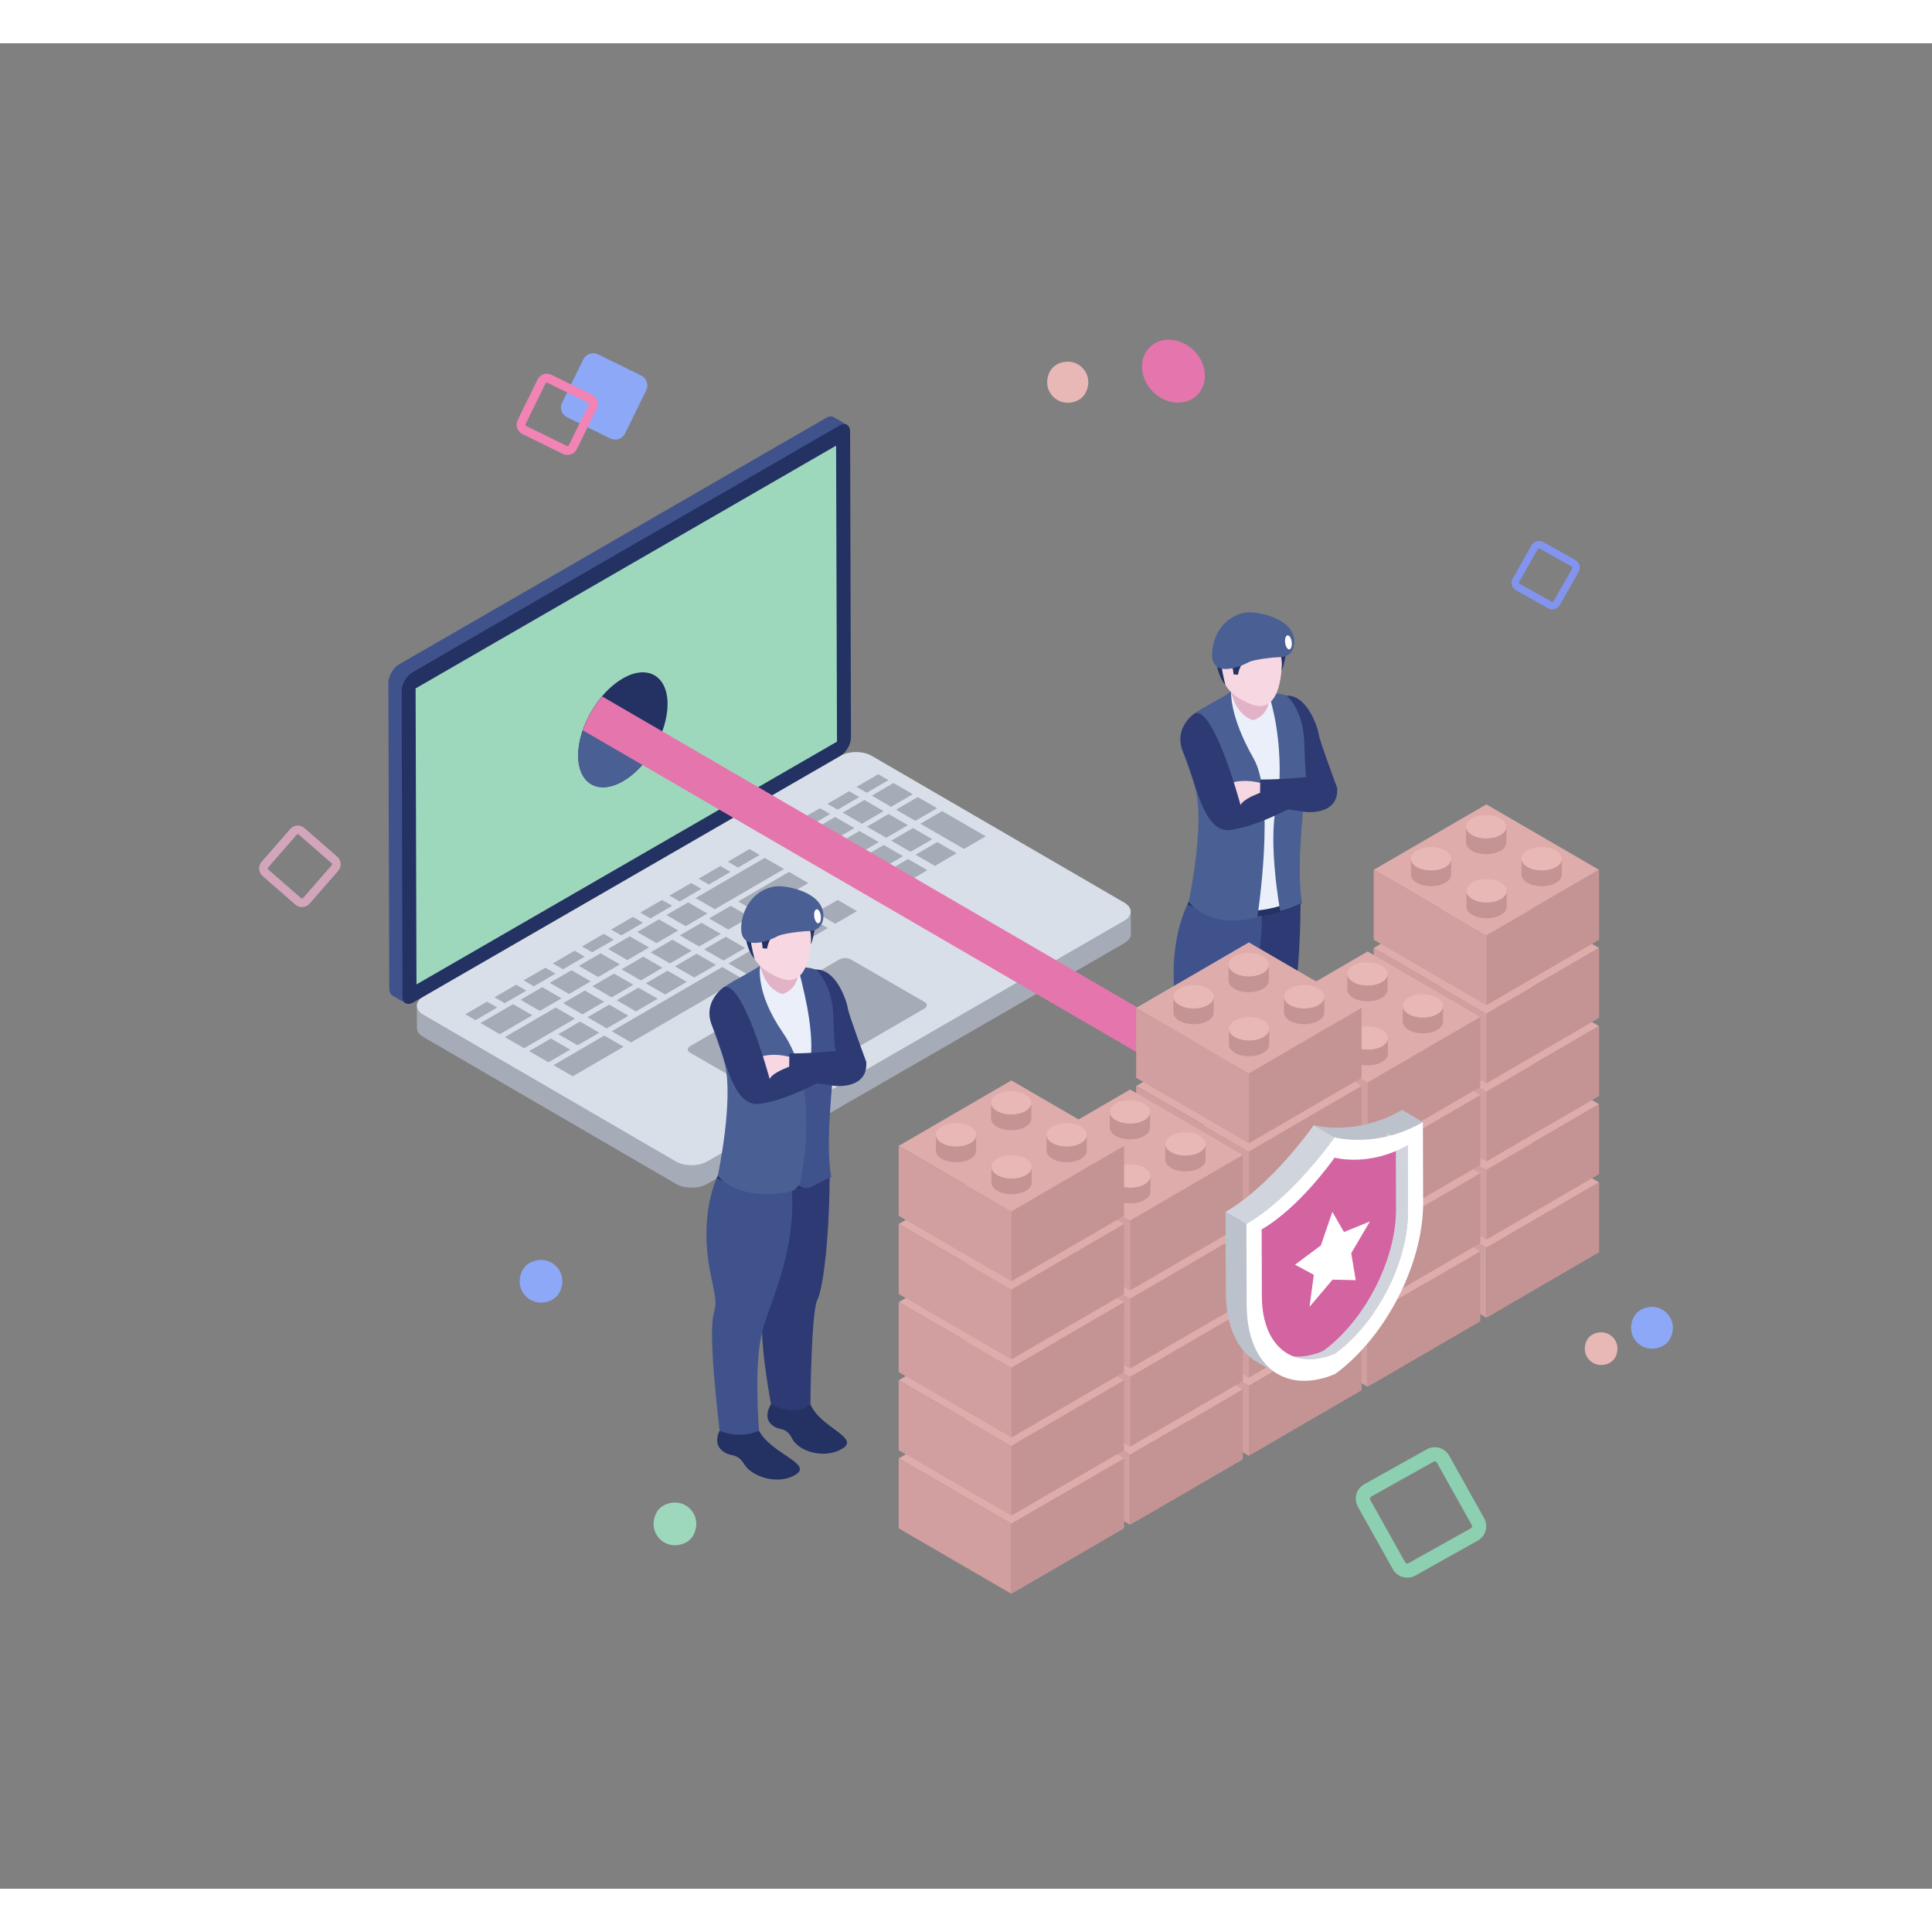 <svg xmlns="http://www.w3.org/2000/svg" enable-background="new 0 0 307.48 293.71" viewBox="0 0 307.48 293.71" width="550" height="550"><rect x="0" y="0" width="307.48" height="293.71" fill="#808080" stroke="none"/><path fill="#e2b3c7" d="M196.037,101.549l-0.104,1.643c0,0-0.742,6.071,4.187,6.071c0,0,2.527-2.763,2.208-5.97
									C202.01,100.086,196.037,101.549,196.037,101.549z" class="colore2b3c7 svgShape"></path><path fill="#233163" d="M203.922,173.003h-6.273c0,0-1.279,1.927,0,3.167c1.28,1.239,2.312,0.207,3.345,2.272
									c1.033,2.066,5.122,3.378,8.014,1.623C211.901,178.309,205.472,176.757,203.922,173.003z" class="color233163 svgShape"></path><path fill="#2d3a74" d="M196.363,152.817c-1.91-7.309,0.848-15.487,0.848-15.487l9.769-1.649
									c0.051,9.801-0.961,18.794-1.954,20.704c-0.993,1.91-1.103,16.618-1.103,16.618c-2.525,2.204-6.273,0-6.273,0
									c-1.706-9.506-1.624-13.912-1.227-15.948C196.698,155.647,196.726,154.207,196.363,152.817z" class="color2d3a74 svgShape"></path><path fill="#233163" d="M193.371,178.481h-6.273c0,0-1.178,1.96,0.167,3.221c1.345,1.261,2.323,0.21,3.465,2.311
									c1.142,2.101,5.3,3.437,8.099,1.65C201.628,183.878,195.118,182.299,193.371,178.481z" class="color233163 svgShape"></path><path fill="#3f528c" d="M200.726,136.662h-11.549c0,0-3.612,6.292-1.963,16.741
									c1.512,9.583-1.583-1.532-0.116,25.078c0,0,2.88,1.493,6.273,0c0,0-0.253-10.65,1.386-16.103
									C196.396,156.925,201.627,148.186,200.726,136.662z" class="color3f528c svgShape"></path><path fill="#eaeffa" d="M202.076,103.494c0,0,0.27,3.325-2.595,4.232c0,0-2.637-0.457-3.548-4.534
									c0,0-1.913,4.353-1.344,6.656c0.569,2.303,2.016,28.127,2.016,28.127s3.393,1.465,8.403-1.102
									c0,0,0.811-19.918,0.745-20.247C205.688,116.297,204.491,105.752,202.076,103.494z" class="coloreaeffa svgShape"></path><path fill="#233163" d="M198.176,139.036c5.419,0,8.835-2.117,9.042-2.249l-0.477-0.751
										c-0.073,0.045-7.322,4.512-17.391,0.216l-0.348,0.819C192.44,138.537,195.545,139.036,198.176,139.036z" class="color233163 svgShape"></path><path fill="#4a5f93" d="M195.933 103.192c0 0-.311 3.847 3.583 10.646 3.556 6.21.594 25.222.594 25.222s-6.756 2.326-10.932-2.399c0 0 2.58-12.096 1.106-17.869-1.269-4.971-4.004-8.28-.715-11.673C190.583 106.072 194.21 104.421 195.933 103.192zM201.808 103.533c0 0 6.77-1.156 6.461 6.975-.309 8.132-2.182 19.691-1.05 26.279 0 0-2.175 1.086-3.479 1.306 0 0-1.956-10.718-.618-16.681 1.015-4.523.458-11.273-.486-15.169C202.335 105.002 202.15 104.03 201.808 103.533z" class="color4a5f93 svgShape"></path><path fill="#f7d7e1" d="M203.998,96.99c0,0,0.684,10.495-5.002,8.155c-3.593-1.479-4.144-3.157-4.759-4.894
									c-0.205-0.579-0.272-0.813-0.393-1.894C193.844,98.357,201.064,89.852,203.998,96.99z" class="colorf7d7e1 svgShape"></path><path fill="#233163" d="M203.897,93.246c-1.539-0.639-2.851-1.573-6.581-1.266c-5.303,0.439-4.184,8.153-2.285,10.143
								c0,0-0.521-1.838-0.613-3.153c-0.031-0.461,0.429-0.765,0.858-0.614c0.521,0.215,0.98,0.795,1.041,2.083l0.705,0.062
								c0,0,0.53-3.757,3.953-3.313c0.932,0.121,1.974-0.564,2.75-0.032c0.014,0.01,0.024,0.013,0.031,0.013
								c0.473,1.525,0.193,2.64,0.193,2.64c0.186-0.267,0.314-0.701,0.402-1.162c0.189-0.986,0.447-1.966,0.875-2.877
								c0.017-0.035,0.027-0.06,0.043-0.096C204.689,94.942,204.232,94.121,203.897,93.246z" class="color233163 svgShape"></path><g fill="#000000" class="color000 svgShape"><path fill="#f7d7e1" d="M195.198,117.988c0,0,2.149-1.179,5.675-0.199l0.102,2.355l-3.559,1.381l-3.839-0.445
						L195.198,117.988z" class="colorf7d7e1 svgShape"></path><path fill="#2d3a74" d="M190.15,106.638c0,0-3.658,2.374-1.741,6.457c1.917,4.083,2.973,12.716,7.439,12.105
						c4.466-0.611,10.245-3.867,10.245-3.867l-3.325-2.777c0,0-4.699,1.269-5.33,2.691
						C197.438,121.247,193.21,105.541,190.15,106.638z" class="color2d3a74 svgShape"></path><path fill="#2d3a74" d="M200.59,117.181c3.669,0,7.302-0.393,7.302-0.393s-0.142-0.318-0.32-5.59
						c-0.178-5.273-2.814-7.374-2.814-7.374c3.348-0.106,4.987,5.166,5.129,6.199c0.142,1.033,2.921,8.477,2.921,8.477
						c0.32,4.204-4.453,4.025-5.699,3.739c-1.282-0.285-5.735-0.569-6.233-1.033C200.376,120.743,200.59,117.181,200.59,117.181z" class="color2d3a74 svgShape"></path></g><g fill="#000000" class="color000 svgShape"><path fill="#4a5f93" d="M198.697,90.571c-2.42,0.115-4.936,2.003-5.616,5.182c-1.208,5.653,3.985,3.639,5.619,2.764
					c0.965-0.516,4.286-0.815,5.202-0.83c0.957-0.015,2.002-0.701,2.082-2.24C206.183,91.628,200.452,90.489,198.697,90.571z" class="color4a5f93 svgShape"></path><path fill="#ffffff" d="M205.378,94.6c-0.239-0.452-0.584-0.504-0.765-0.077c-0.175,0.412-0.113,1.128,0.127,1.58
					c0.239,0.452,0.574,0.487,0.749,0.076C205.67,95.752,205.617,95.052,205.378,94.6z" class="colorfff svgShape"></path></g><g fill="#000000" class="color000 svgShape"><path fill="#a5acb7" d="M66.333,153.187l0.024,3.537c0,0.525,0.335,1.052,1.028,1.433l40.201,23.377
														c1.362,0.789,3.609,0.789,4.972,0l66.375-38.314c0.693-0.407,1.052-0.932,1.052-1.459l-0.024-3.561
														c0,0.525-0.335,1.052-1.052,1.458l-66.351,38.314c-1.386,0.789-3.633,0.789-4.996,0l-40.201-23.351
														C66.667,154.214,66.333,153.689,66.333,153.187z" class="colora5acb7 svgShape"></path><path fill="#d9dfe8" d="M67.375,151.725c-1.374,0.793-1.396,2.088-0.017,2.889l40.203,23.364
														c1.365,0.793,3.616,0.793,4.989,0l66.368-38.318c1.389-0.802,1.381-2.097,0.016-2.89l-40.203-23.364
														c-1.38-0.802-3.6-0.801-4.988,0L67.375,151.725z" class="colord9dfe8 svgShape"></path><g fill="#000000" class="color000 svgShape"><path fill="#3f528c" d="M61.81,101.808l0.144,48.665c0,0.525,0.191,0.885,0.478,1.076l2.187,1.258
													c-0.311-0.191-0.69-49.788-0.69-49.788c0-1.053,0.741-2.367,1.673-2.917c0,0,68.885-39.557,69.196-39.367l-2.119-1.234
													c-0.311-0.167-0.717-0.144-1.195,0.119L63.483,98.869C62.551,99.418,61.81,100.733,61.81,101.808z" class="color3f528c svgShape"></path><path fill="#233163" d="M65.608,100.105c-0.931,0.537-1.691,1.855-1.688,2.924l0.138,48.661
													c0.003,1.069,0.769,1.506,1.7,0.969l67.986-39.252c0.946-0.546,1.691-1.855,1.688-2.924l-0.138-48.661
													c-0.003-1.069-0.753-1.515-1.699-0.969L65.608,100.105z" class="color233163 svgShape"></path><polygon fill="#9ed8bc" points="66.142 102.679 66.283 149.787 133.21 111.148 133.066 64.04" class="color9ed8bc svgShape"></polygon></g><g fill="#000000" class="color000 svgShape"><polygon fill="#a5acb7" points="118.589 143.982 115.139 145.987 112.063 144.211 115.513 142.206" class="colora5acb7 svgShape"></polygon><polygon fill="#a5acb7" points="105.438 147.141 101.981 149.15 98.912 147.378 102.369 145.369" class="colora5acb7 svgShape"></polygon><polygon fill="#a5acb7" points="122.459 146.216 119.009 148.221 115.933 146.445 119.383 144.44" class="colora5acb7 svgShape"></polygon><polygon fill="#a5acb7" points="118.019 148.796 100.434 159.016 97.358 157.24 114.943 147.02" class="colora5acb7 svgShape"></polygon><polygon fill="#a5acb7" points="113.949 146.678 110.492 148.687 107.416 146.911 110.873 144.903" class="colora5acb7 svgShape"></polygon><polygon fill="#a5acb7" points="100.02 154.773 96.564 156.781 93.495 155.01 96.951 153.001" class="colora5acb7 svgShape"></polygon><polygon fill="#a5acb7" points="95.38 157.469 91.923 159.478 88.854 157.706 92.311 155.697" class="colora5acb7 svgShape"></polygon><polygon fill="#a5acb7" points="104.668 152.072 101.211 154.081 98.142 152.309 101.599 150.3" class="colora5acb7 svgShape"></polygon><polygon fill="#a5acb7" points="109.308 149.375 105.851 151.384 102.782 149.612 106.232 147.599" class="colora5acb7 svgShape"></polygon><path fill="#a5acb7" d="M147.122,152.571c0.498,0.288,0.507,0.758,0.013,1.045l-23.764,13.81
						c-0.501,0.291-1.313,0.288-1.811,0l-11.724-6.769c-0.498-0.287-0.501-0.754,0.001-1.045l23.764-13.81
						c0.495-0.288,1.3-0.288,1.798,0L147.122,152.571z" class="colora5acb7 svgShape"></path><polygon fill="#a5acb7" points="84.725 154.695 79.543 157.706 76.474 155.934 81.656 152.923" class="colora5acb7 svgShape"></polygon><polygon fill="#a5acb7" points="79.137 153.467 75.68 155.476 74.051 154.536 77.508 152.527" class="colora5acb7 svgShape"></polygon><polygon fill="#a5acb7" points="93.058 145.369 89.601 147.378 87.979 146.441 91.436 144.432" class="colora5acb7 svgShape"></polygon><polygon fill="#a5acb7" points="98.653 146.601 95.196 148.61 92.127 146.838 95.584 144.829" class="colora5acb7 svgShape"></polygon><polygon fill="#a5acb7" points="88.411 148.07 84.954 150.079 83.332 149.142 86.789 147.133" class="colora5acb7 svgShape"></polygon><polygon fill="#a5acb7" points="94.013 149.298 90.556 151.306 87.487 149.534 90.944 147.526" class="colora5acb7 svgShape"></polygon><polygon fill="#a5acb7" points="91.51 155.235 83.413 159.941 80.344 158.169 88.441 153.463" class="colora5acb7 svgShape"></polygon><polygon fill="#a5acb7" points="89.365 151.998 85.915 154.003 82.846 152.231 86.296 150.226" class="colora5acb7 svgShape"></polygon><polygon fill="#a5acb7" points="83.771 150.766 80.32 152.779 78.691 151.839 82.149 149.83" class="colora5acb7 svgShape"></polygon><polygon fill="#a5acb7" points="112.581 138.507 109.124 140.515 106.055 138.744 109.512 136.735" class="colora5acb7 svgShape"></polygon><polygon fill="#a5acb7" points="106.979 137.279 103.529 139.284 101.907 138.347 105.357 136.342" class="colora5acb7 svgShape"></polygon><polygon fill="#a5acb7" points="110.079 144.444 106.622 146.453 103.553 144.681 107.01 142.672" class="colora5acb7 svgShape"></polygon><polygon fill="#a5acb7" points="107.941 141.203 104.484 143.212 101.415 141.44 104.872 139.431" class="colora5acb7 svgShape"></polygon><polygon fill="#a5acb7" points="102.339 139.975 98.882 141.984 97.26 141.048 100.717 139.039" class="colora5acb7 svgShape"></polygon><polygon fill="#a5acb7" points="103.294 143.904 99.837 145.913 96.768 144.141 100.225 142.132" class="colora5acb7 svgShape"></polygon><polygon fill="#a5acb7" points="97.698 142.672 94.242 144.681 92.62 143.745 96.076 141.736" class="colora5acb7 svgShape"></polygon><polygon fill="#a5acb7" points="111.626 134.578 108.17 136.587 106.548 135.651 110.004 133.642" class="colora5acb7 svgShape"></polygon><polygon fill="#a5acb7" points="119.366 139.047 115.909 141.056 112.84 139.284 116.297 137.275" class="colora5acb7 svgShape"></polygon><polygon fill="#a5acb7" points="131.747 140.818 128.29 142.827 125.214 141.052 128.671 139.043" class="colora5acb7 svgShape"></polygon><polygon fill="#a5acb7" points="127.877 138.584 124.42 140.593 121.344 138.817 124.801 136.809" class="colora5acb7 svgShape"></polygon><polygon fill="#a5acb7" points="128.647 133.653 120.55 138.359 117.481 136.587 125.572 131.877" class="colora5acb7 svgShape"></polygon><polygon fill="#a5acb7" points="124.777 131.419 113.764 137.819 110.695 136.047 121.708 129.647" class="colora5acb7 svgShape"></polygon><polygon fill="#a5acb7" points="120.907 129.185 117.457 131.19 115.835 130.253 119.285 128.248" class="colora5acb7 svgShape"></polygon><polygon fill="#a5acb7" points="116.267 131.881 112.81 133.89 111.188 132.954 114.645 130.945" class="colora5acb7 svgShape"></polygon><polygon fill="#a5acb7" points="141.402 117.275 137.945 119.284 136.323 118.347 139.78 116.338" class="colora5acb7 svgShape"></polygon><polygon fill="#a5acb7" points="139.083 132.072 135.626 134.081 132.551 132.305 136.008 130.296" class="colora5acb7 svgShape"></polygon><polygon fill="#a5acb7" points="149.141 121.743 145.685 123.752 142.609 121.976 146.066 119.967" class="colora5acb7 svgShape"></polygon><polygon fill="#a5acb7" points="136.761 119.971 133.304 121.98 131.682 121.044 135.139 119.035" class="colora5acb7 svgShape"></polygon><polygon fill="#a5acb7" points="140.631 122.206 137.174 124.215 134.105 122.443 137.562 120.434" class="colora5acb7 svgShape"></polygon><polygon fill="#a5acb7" points="132.114 122.672 128.664 124.677 127.042 123.741 130.492 121.736" class="colora5acb7 svgShape"></polygon><polygon fill="#a5acb7" points="144.501 124.44 141.044 126.449 137.968 124.673 141.425 122.664" class="colora5acb7 svgShape"></polygon><polygon fill="#a5acb7" points="135.984 124.906 132.534 126.911 129.465 125.14 132.915 123.134" class="colora5acb7 svgShape"></polygon><polygon fill="#a5acb7" points="127.474 125.369 124.017 127.378 122.395 126.441 125.852 124.432" class="colora5acb7 svgShape"></polygon><polygon fill="#a5acb7" points="148.371 126.674 144.914 128.683 141.838 126.907 145.295 124.899" class="colora5acb7 svgShape"></polygon><polygon fill="#a5acb7" points="139.854 127.141 136.404 129.146 133.328 127.37 136.778 125.365" class="colora5acb7 svgShape"></polygon><polygon fill="#a5acb7" points="131.343 127.603 127.887 129.612 124.818 127.84 128.274 125.831" class="colora5acb7 svgShape"></polygon><polygon fill="#a5acb7" points="152.241 128.909 148.784 130.917 145.708 129.142 149.165 127.133" class="colora5acb7 svgShape"></polygon><polygon fill="#a5acb7" points="143.724 129.375 140.273 131.38 137.198 129.604 140.648 127.599" class="colora5acb7 svgShape"></polygon><polygon fill="#a5acb7" points="135.213 129.837 131.757 131.846 128.681 130.07 132.138 128.062" class="colora5acb7 svgShape"></polygon><polygon fill="#a5acb7" points="147.594 131.609 139.496 136.315 136.421 134.539 144.518 129.833" class="colora5acb7 svgShape"></polygon><g fill="#000000" class="color000 svgShape"><polygon fill="#a5acb7" points="145.272 119.509 141.815 121.518 138.746 119.746 142.196 117.733" class="colora5acb7 svgShape"></polygon></g><g fill="#000000" class="color000 svgShape"><polygon fill="#a5acb7" points="96.151 152.538 92.694 154.547 89.625 152.775 93.082 150.766" class="colora5acb7 svgShape"></polygon></g><g fill="#000000" class="color000 svgShape"><polygon fill="#a5acb7" points="100.798 149.837 97.341 151.846 94.272 150.075 97.729 148.066" class="colora5acb7 svgShape"></polygon></g><g fill="#000000" class="color000 svgShape"><polygon fill="#a5acb7" points="114.719 141.747 111.269 143.752 108.2 141.98 111.65 139.975" class="colora5acb7 svgShape"></polygon></g><g fill="#000000" class="color000 svgShape"><polygon fill="#a5acb7" points="99.25 159.703 91.153 164.409 88.084 162.637 96.175 157.928" class="colora5acb7 svgShape"></polygon></g><g fill="#000000" class="color000 svgShape"><polygon fill="#a5acb7" points="90.74 160.166 87.283 162.175 84.214 160.403 87.671 158.394" class="colora5acb7 svgShape"></polygon></g><g fill="#000000" class="color000 svgShape"><polygon fill="#a5acb7" points="127.106 143.515 123.649 145.524 120.573 143.748 124.03 141.74" class="colora5acb7 svgShape"></polygon></g><g fill="#000000" class="color000 svgShape"><polygon fill="#a5acb7" points="136.387 138.122 132.937 140.127 129.861 138.351 133.311 136.346" class="colora5acb7 svgShape"></polygon></g><g fill="#000000" class="color000 svgShape"><polygon fill="#a5acb7" points="156.881 126.212 153.424 128.221 146.479 124.211 149.936 122.202" class="colora5acb7 svgShape"></polygon></g></g></g><path fill="#233163" d="M99.12,101.089c3.919-2.263,7.109-0.445,7.122,4.059c0.013,4.502-3.156,10.023-7.075,12.286
			c-3.947,2.279-7.136,0.429-7.149-4.073C92.005,108.856,95.174,103.367,99.12,101.089z" class="color233163 svgShape"></path><path fill="#4a5f93" d="M100.808,111.001c-2.476-1.377-4.548-3.127-6.304-5.251c-1.517,2.374-2.493,5.133-2.486,7.609
			c0.013,4.502,3.202,6.352,7.149,4.073c1.849-1.068,3.516-2.87,4.775-4.941C102.881,112.031,101.82,111.565,100.808,111.001z" class="color4a5f93 svgShape"></path><g fill="#000000" class="color000 svgShape"><path fill="#e576ad" d="M95.831,103.95c-1.335,1.575-2.411,3.457-3.073,5.396l99.094,57.587
				c-0.395-0.229-0.64-0.718-0.642-1.413c-0.004-1.398,0.979-3.1,2.195-3.801c0.612-0.354,1.167-0.387,1.567-0.154L95.831,103.95z" class="colore576ad svgShape"></path></g><g fill="#000000" class="color000 svgShape"><polygon fill="#ddacab" points="236.556 191.714 218.62 181.29 236.556 170.867 254.492 181.29" class="colorddacab svgShape"></polygon><polygon fill="#d19f9f" points="218.62 181.29 218.62 192.417 236.556 202.84 236.556 191.714" class="colord19f9f svgShape"></polygon><polygon fill="#c49494" points="254.492 181.29 254.492 192.417 236.556 202.84 236.556 191.714" class="colorc49494 svgShape"></polygon><polygon fill="#ddacab" points="217.657 202.697 199.721 192.274 217.657 181.85 235.594 192.274" class="colorddacab svgShape"></polygon><polygon fill="#d19f9f" points="199.721 192.274 199.721 203.4 217.657 213.824 217.657 202.697" class="colord19f9f svgShape"></polygon><polygon fill="#c49494" points="235.594 192.274 235.594 203.4 217.657 213.824 217.657 202.697" class="colorc49494 svgShape"></polygon><polygon fill="#ddacab" points="198.759 213.68 180.823 203.257 198.759 192.833 216.695 203.257" class="colorddacab svgShape"></polygon><polygon fill="#d19f9f" points="180.823 203.257 180.823 214.383 198.759 224.807 198.759 213.68" class="colord19f9f svgShape"></polygon><polygon fill="#c49494" points="216.695 203.257 216.695 214.383 198.759 224.807 198.759 213.68" class="colorc49494 svgShape"></polygon><polygon fill="#ddacab" points="179.86 224.663 161.924 214.24 179.86 203.817 197.797 214.24" class="colorddacab svgShape"></polygon><polygon fill="#d19f9f" points="161.924 214.24 161.924 225.366 179.86 235.79 179.86 224.663" class="colord19f9f svgShape"></polygon><polygon fill="#c49494" points="197.797 214.24 197.797 225.366 179.86 235.79 179.86 224.663" class="colorc49494 svgShape"></polygon><polygon fill="#ddacab" points="160.962 235.646 143.026 225.223 160.962 214.8 178.898 225.223" class="colorddacab svgShape"></polygon><polygon fill="#d19f9f" points="143.026 225.223 143.026 236.349 160.962 246.773 160.962 235.646" class="colord19f9f svgShape"></polygon><polygon fill="#c49494" points="178.898 225.223 178.898 236.349 160.962 246.773 160.962 235.646" class="colorc49494 svgShape"></polygon><polygon fill="#ddacab" points="236.556 179.279 218.62 168.856 236.556 158.433 254.492 168.856" class="colorddacab svgShape"></polygon><polygon fill="#d19f9f" points="218.62 168.856 218.62 179.982 236.556 190.406 236.556 179.279" class="colord19f9f svgShape"></polygon><polygon fill="#c49494" points="254.492 168.856 254.492 179.982 236.556 190.406 236.556 179.279" class="colorc49494 svgShape"></polygon><polygon fill="#ddacab" points="236.556 166.845 218.62 156.421 236.556 145.998 254.492 156.421" class="colorddacab svgShape"></polygon><polygon fill="#d19f9f" points="218.62 156.421 218.62 167.548 236.556 177.971 236.556 166.845" class="colord19f9f svgShape"></polygon><polygon fill="#c49494" points="254.492 156.421 254.492 167.548 236.556 177.971 236.556 166.845" class="colorc49494 svgShape"></polygon><polygon fill="#ddacab" points="236.556 154.41 218.62 143.987 236.556 133.564 254.492 143.987" class="colorddacab svgShape"></polygon><polygon fill="#d19f9f" points="218.62 143.987 218.62 155.113 236.556 165.537 236.556 154.41" class="colord19f9f svgShape"></polygon><polygon fill="#c49494" points="254.492 143.987 254.492 155.113 236.556 165.537 236.556 154.41" class="colorc49494 svgShape"></polygon><g fill="#000000" class="color000 svgShape"><polygon fill="#ddacab" points="217.657 190.262 199.721 179.839 217.657 169.416 235.594 179.839" class="colorddacab svgShape"></polygon><polygon fill="#d19f9f" points="199.721 179.839 199.721 190.965 217.657 201.389 217.657 190.262" class="colord19f9f svgShape"></polygon><polygon fill="#c49494" points="235.594 179.839 235.594 190.965 217.657 201.389 217.657 190.262" class="colorc49494 svgShape"></polygon></g><g fill="#000000" class="color000 svgShape"><polygon fill="#ddacab" points="217.657 177.828 199.721 167.405 217.657 156.981 235.594 167.405" class="colorddacab svgShape"></polygon><polygon fill="#d19f9f" points="199.721 167.405 199.721 178.531 217.657 188.955 217.657 177.828" class="colord19f9f svgShape"></polygon><polygon fill="#c49494" points="235.594 167.405 235.594 178.531 217.657 188.955 217.657 177.828" class="colorc49494 svgShape"></polygon></g><g fill="#000000" class="color000 svgShape"><polygon fill="#ddacab" points="217.657 165.393 199.721 154.97 217.657 144.547 235.594 154.97" class="colorddacab svgShape"></polygon><polygon fill="#d19f9f" points="199.721 154.97 199.721 166.096 217.657 176.52 217.657 165.393" class="colord19f9f svgShape"></polygon><polygon fill="#c49494" points="235.594 154.97 235.594 166.096 217.657 176.52 217.657 165.393" class="colorc49494 svgShape"></polygon><g fill="#000000" class="color000 svgShape"><path fill="#c49494" d="M220.838,148.108l-0.007,2.522c-0.001,0.473-0.312,0.944-0.932,1.305
								c-1.248,0.725-3.276,0.723-4.532-0.002c-0.632-0.365-0.948-0.843-0.947-1.32l0.007-2.522
								c-0.001,0.477,0.314,0.956,0.947,1.321c1.256,0.725,3.284,0.727,4.532,0.002
								C220.526,149.052,220.836,148.581,220.838,148.108z" class="colorc49494 svgShape"></path><path fill="#e7b8b5" d="M219.891,146.785c1.256,0.725,1.263,1.902,0.015,2.628c-1.248,0.725-3.276,0.723-4.532-0.002
								c-1.256-0.725-1.263-1.898-0.015-2.623C216.607,146.062,218.635,146.06,219.891,146.785z" class="colore7b8b5 svgShape"></path><path fill="#c49494" d="M212.062,153.209l-0.007,2.522c-0.001,0.472-0.311,0.943-0.928,1.302
								c-1.248,0.725-3.28,0.725-4.536,0c-0.631-0.364-0.946-0.842-0.945-1.32l0.007-2.522c-0.001,0.477,0.313,0.955,0.945,1.32
								c1.256,0.725,3.288,0.725,4.536,0C211.752,154.151,212.061,153.681,212.062,153.209z" class="colorc49494 svgShape"></path><path fill="#e7b8b5" d="M211.115,151.885c1.256,0.725,1.263,1.902,0.019,2.625c-1.248,0.725-3.28,0.725-4.536,0
								c-1.256-0.725-1.259-1.9-0.011-2.625C207.831,151.162,209.859,151.16,211.115,151.885z" class="colore7b8b5 svgShape"></path><g fill="#000000" class="color000 svgShape"><path fill="#c49494" d="M229.669,153.204l-0.007,2.522c-0.001,0.473-0.313,0.945-0.934,1.306
								c-1.248,0.725-3.272,0.725-4.528,0c-0.633-0.366-0.95-0.845-0.949-1.324l0.007-2.522c-0.001,0.479,0.315,0.959,0.949,1.324
								c1.256,0.725,3.28,0.725,4.528,0C229.356,154.149,229.667,153.677,229.669,153.204z" class="colorc49494 svgShape"></path><path fill="#e7b8b5" d="M228.724,151.885c1.256,0.725,1.259,1.9,0.011,2.625c-1.248,0.725-3.272,0.725-4.528,0
								c-1.256-0.725-1.267-1.9-0.019-2.625C225.436,151.16,227.468,151.16,228.724,151.885z" class="colore7b8b5 svgShape"></path></g><g fill="#000000" class="color000 svgShape"><path fill="#c49494" d="M220.893,158.305l-0.007,2.522c-0.001,0.472-0.312,0.943-0.93,1.303
								c-1.248,0.725-3.276,0.727-4.532,0.002c-0.632-0.365-0.948-0.844-0.947-1.323l0.007-2.522
								c-0.001,0.479,0.314,0.958,0.947,1.323c1.256,0.725,3.284,0.723,4.532-0.002
								C220.582,159.248,220.892,158.777,220.893,158.305z" class="colorc49494 svgShape"></path><path fill="#e7b8b5" d="M219.949,156.985c1.256,0.725,1.259,1.9,0.015,2.623c-1.248,0.725-3.276,0.728-4.532,0.002
								c-1.256-0.725-1.263-1.902-0.015-2.627C216.66,156.26,218.692,156.26,219.949,156.985z" class="colore7b8b5 svgShape"></path></g></g></g><g fill="#000000" class="color000 svgShape"><polygon fill="#ddacab" points="198.759 201.246 180.823 190.822 198.759 180.399 216.695 190.822" class="colorddacab svgShape"></polygon><polygon fill="#d19f9f" points="180.823 190.822 180.823 201.948 198.759 212.372 198.759 201.246" class="colord19f9f svgShape"></polygon><polygon fill="#c49494" points="216.695 190.822 216.695 201.948 198.759 212.372 198.759 201.246" class="colorc49494 svgShape"></polygon></g><g fill="#000000" class="color000 svgShape"><polygon fill="#ddacab" points="198.759 188.811 180.823 178.388 198.759 167.964 216.695 178.388" class="colorddacab svgShape"></polygon><polygon fill="#d19f9f" points="180.823 178.388 180.823 189.514 198.759 199.938 198.759 188.811" class="colord19f9f svgShape"></polygon><polygon fill="#c49494" points="216.695 178.388 216.695 189.514 198.759 199.938 198.759 188.811" class="colorc49494 svgShape"></polygon></g><g fill="#000000" class="color000 svgShape"><polygon fill="#ddacab" points="198.759 176.377 180.823 165.953 198.759 155.53 216.695 165.953" class="colorddacab svgShape"></polygon><polygon fill="#d19f9f" points="180.823 165.953 180.823 177.079 198.759 187.503 198.759 176.377" class="colord19f9f svgShape"></polygon><polygon fill="#c49494" points="216.695 165.953 216.695 177.079 198.759 187.503 198.759 176.377" class="colorc49494 svgShape"></polygon></g><g fill="#000000" class="color000 svgShape"><polygon fill="#ddacab" points="179.86 212.229 161.924 201.805 179.86 191.382 197.797 201.805" class="colorddacab svgShape"></polygon><polygon fill="#d19f9f" points="161.924 201.805 161.924 212.932 179.86 223.355 179.86 212.229" class="colord19f9f svgShape"></polygon><polygon fill="#c49494" points="197.797 201.805 197.797 212.932 179.86 223.355 179.86 212.229" class="colorc49494 svgShape"></polygon></g><g fill="#000000" class="color000 svgShape"><polygon fill="#ddacab" points="179.86 199.794 161.924 189.371 179.86 178.948 197.797 189.371" class="colorddacab svgShape"></polygon><polygon fill="#d19f9f" points="161.924 189.371 161.924 200.497 179.86 210.921 179.86 199.794" class="colord19f9f svgShape"></polygon><polygon fill="#c49494" points="197.797 189.371 197.797 200.497 179.86 210.921 179.86 199.794" class="colorc49494 svgShape"></polygon></g><g fill="#000000" class="color000 svgShape"><polygon fill="#ddacab" points="179.86 187.36 161.924 176.936 179.86 166.513 197.797 176.936" class="colorddacab svgShape"></polygon><polygon fill="#d19f9f" points="161.924 176.936 161.924 188.063 179.86 198.486 179.86 187.36" class="colord19f9f svgShape"></polygon><polygon fill="#c49494" points="197.797 176.936 197.797 188.063 179.86 198.486 179.86 187.36" class="colorc49494 svgShape"></polygon><g fill="#000000" class="color000 svgShape"><path fill="#c49494" d="M183.04,170.074l-0.007,2.522c-0.001,0.472-0.312,0.944-0.932,1.305
								c-1.248,0.725-3.276,0.723-4.532-0.002c-0.632-0.365-0.948-0.843-0.947-1.321l0.007-2.522
								c-0.001,0.477,0.314,0.956,0.946,1.32c1.256,0.725,3.284,0.728,4.532,0.002C182.729,171.019,183.039,170.547,183.04,170.074z
								" class="colorc49494 svgShape"></path><path fill="#e7b8b5" d="M182.094,168.751c1.256,0.725,1.263,1.902,0.015,2.628c-1.248,0.725-3.276,0.723-4.532-0.002
								c-1.256-0.725-1.263-1.898-0.015-2.623C178.81,168.029,180.838,168.026,182.094,168.751z" class="colore7b8b5 svgShape"></path><path fill="#c49494" d="M174.265,175.175l-0.007,2.522c-0.001,0.472-0.311,0.943-0.928,1.302
								c-1.248,0.725-3.28,0.725-4.536,0c-0.631-0.364-0.946-0.842-0.945-1.32l0.007-2.522c-0.001,0.477,0.313,0.955,0.945,1.32
								c1.256,0.725,3.288,0.725,4.536,0C173.954,176.118,174.264,175.647,174.265,175.175z" class="colorc49494 svgShape"></path><path fill="#e7b8b5" d="M173.318,173.851c1.256,0.725,1.263,1.902,0.019,2.625c-1.248,0.725-3.28,0.725-4.536,0
								c-1.256-0.725-1.259-1.9-0.011-2.625C170.034,173.128,172.062,173.126,173.318,173.851z" class="colore7b8b5 svgShape"></path><g fill="#000000" class="color000 svgShape"><path fill="#c49494" d="M191.872,175.171l-0.007,2.522c-0.001,0.473-0.313,0.945-0.934,1.306
								c-1.248,0.725-3.272,0.725-4.528,0c-0.633-0.365-0.95-0.845-0.949-1.324l0.007-2.522c-0.001,0.479,0.315,0.958,0.948,1.324
								c1.256,0.725,3.28,0.725,4.528,0C191.559,176.116,191.87,175.643,191.872,175.171z" class="colorc49494 svgShape"></path><path fill="#e7b8b5" d="M190.927,173.851c1.256,0.725,1.259,1.9,0.011,2.625c-1.248,0.725-3.272,0.725-4.528,0
								c-1.256-0.725-1.267-1.9-0.019-2.625C187.639,173.126,189.671,173.126,190.927,173.851z" class="colore7b8b5 svgShape"></path></g><g fill="#000000" class="color000 svgShape"><path fill="#c49494" d="M183.096,180.271l-0.007,2.522c-0.001,0.472-0.312,0.943-0.93,1.303
								c-1.248,0.725-3.276,0.728-4.532,0.002c-0.632-0.365-0.948-0.844-0.947-1.323l0.007-2.522
								c-0.001,0.479,0.314,0.958,0.947,1.323c1.256,0.725,3.284,0.723,4.532-0.002
								C182.785,181.215,183.095,180.743,183.096,180.271z" class="colorc49494 svgShape"></path><path fill="#e7b8b5" d="M182.151,178.951c1.256,0.725,1.259,1.9,0.015,2.623c-1.248,0.725-3.276,0.728-4.532,0.002
								c-1.256-0.725-1.263-1.902-0.015-2.627C178.863,178.226,180.895,178.226,182.151,178.951z" class="colore7b8b5 svgShape"></path></g></g></g><g fill="#000000" class="color000 svgShape"><polygon fill="#ddacab" points="160.962 223.212 143.026 212.788 160.962 202.365 178.898 212.788" class="colorddacab svgShape"></polygon><polygon fill="#d19f9f" points="143.026 212.788 143.026 223.915 160.962 234.339 160.962 223.212" class="colord19f9f svgShape"></polygon><polygon fill="#c49494" points="178.898 212.788 178.898 223.915 160.962 234.339 160.962 223.212" class="colorc49494 svgShape"></polygon></g><g fill="#000000" class="color000 svgShape"><polygon fill="#ddacab" points="160.962 210.777 143.026 200.354 160.962 189.931 178.898 200.354" class="colorddacab svgShape"></polygon><polygon fill="#d19f9f" points="143.026 200.354 143.026 211.48 160.962 221.904 160.962 210.777" class="colord19f9f svgShape"></polygon><polygon fill="#c49494" points="178.898 200.354 178.898 211.48 160.962 221.904 160.962 210.777" class="colorc49494 svgShape"></polygon></g><g fill="#000000" class="color000 svgShape"><polygon fill="#ddacab" points="160.962 198.343 143.026 187.919 160.962 177.496 178.898 187.919" class="colorddacab svgShape"></polygon><polygon fill="#d19f9f" points="143.026 187.919 143.026 199.046 160.962 209.469 160.962 198.343" class="colord19f9f svgShape"></polygon><polygon fill="#c49494" points="178.898 187.919 178.898 199.046 160.962 209.469 160.962 198.343" class="colorc49494 svgShape"></polygon></g><g fill="#000000" class="color000 svgShape"><polygon fill="#ddacab" points="160.962 185.908 143.026 175.485 160.962 165.062 178.898 175.485" class="colorddacab svgShape"></polygon><polygon fill="#d19f9f" points="143.026 175.485 143.026 186.611 160.962 197.035 160.962 185.908" class="colord19f9f svgShape"></polygon><polygon fill="#c49494" points="178.898 175.485 178.898 186.611 160.962 197.035 160.962 185.908" class="colorc49494 svgShape"></polygon><g fill="#000000" class="color000 svgShape"><path fill="#c49494" d="M164.142,168.623l-0.007,2.522c-0.001,0.472-0.312,0.944-0.932,1.305
								c-1.248,0.725-3.276,0.723-4.532-0.002c-0.632-0.365-0.948-0.843-0.947-1.321l0.007-2.522
								c-0.001,0.478,0.314,0.956,0.947,1.321c1.256,0.725,3.284,0.727,4.532,0.002C163.83,169.567,164.141,169.096,164.142,168.623
								z" class="colorc49494 svgShape"></path><path fill="#e7b8b5" d="M163.195,167.3c1.256,0.725,1.263,1.902,0.015,2.628c-1.248,0.725-3.276,0.723-4.532-0.002
								c-1.256-0.725-1.263-1.898-0.015-2.623C159.911,166.577,161.939,166.575,163.195,167.3z" class="colore7b8b5 svgShape"></path><path fill="#c49494" d="M155.367,173.724l-0.007,2.522c-0.001,0.472-0.311,0.943-0.928,1.302
								c-1.248,0.725-3.28,0.725-4.536,0c-0.631-0.364-0.946-0.842-0.945-1.32l0.007-2.522c-0.001,0.477,0.313,0.955,0.945,1.32
								c1.256,0.725,3.288,0.725,4.536,0C155.056,174.666,155.365,174.195,155.367,173.724z" class="colorc49494 svgShape"></path><path fill="#e7b8b5" d="M154.42,172.4c1.256,0.725,1.263,1.902,0.019,2.625c-1.248,0.725-3.28,0.725-4.536,0
								c-1.256-0.725-1.259-1.9-0.011-2.625C151.136,171.677,153.163,171.675,154.42,172.4z" class="colore7b8b5 svgShape"></path><g fill="#000000" class="color000 svgShape"><path fill="#c49494" d="M172.973,173.719l-0.007,2.522c-0.001,0.473-0.313,0.945-0.934,1.306
								c-1.248,0.725-3.272,0.725-4.528,0c-0.633-0.366-0.95-0.845-0.949-1.324l0.007-2.522c-0.001,0.479,0.315,0.958,0.949,1.324
								c1.256,0.725,3.28,0.725,4.528,0C172.66,174.664,172.972,174.192,172.973,173.719z" class="colorc49494 svgShape"></path><path fill="#e7b8b5" d="M172.029,172.4c1.256,0.725,1.259,1.9,0.011,2.625c-1.248,0.725-3.272,0.725-4.528,0
								c-1.256-0.725-1.267-1.9-0.019-2.625C168.74,171.675,170.772,171.675,172.029,172.4z" class="colore7b8b5 svgShape"></path></g><g fill="#000000" class="color000 svgShape"><path fill="#c49494" d="M164.198,178.82l-0.007,2.522c-0.001,0.472-0.312,0.943-0.93,1.303
								c-1.248,0.725-3.276,0.727-4.532,0.002c-0.632-0.365-0.948-0.844-0.947-1.323l0.007-2.522
								c-0.001,0.479,0.314,0.958,0.947,1.323c1.256,0.725,3.284,0.723,4.532-0.002C163.886,179.763,164.197,179.292,164.198,178.82
								z" class="colorc49494 svgShape"></path><path fill="#e7b8b5" d="M163.253,177.5c1.256,0.725,1.259,1.9,0.015,2.623c-1.248,0.725-3.276,0.727-4.532,0.002
								c-1.256-0.725-1.263-1.902-0.015-2.627C159.965,176.775,161.997,176.775,163.253,177.5z" class="colore7b8b5 svgShape"></path></g></g></g><g fill="#000000" class="color000 svgShape"><polygon fill="#ddacab" points="198.759 163.942 180.823 153.519 198.759 143.096 216.695 153.519" class="colorddacab svgShape"></polygon><polygon fill="#d19f9f" points="180.823 153.519 180.823 164.645 198.759 175.069 198.759 163.942" class="colord19f9f svgShape"></polygon><polygon fill="#c49494" points="216.695 153.519 216.695 164.645 198.759 175.069 198.759 163.942" class="colorc49494 svgShape"></polygon><g fill="#000000" class="color000 svgShape"><path fill="#c49494" d="M201.939,146.657l-0.007,2.522c-0.001,0.473-0.312,0.944-0.932,1.305
								c-1.248,0.725-3.276,0.723-4.532-0.002c-0.632-0.365-0.948-0.843-0.947-1.321l0.007-2.522
								c-0.001,0.477,0.314,0.956,0.946,1.321c1.256,0.725,3.284,0.728,4.532,0.002
								C201.627,147.601,201.938,147.129,201.939,146.657z" class="colorc49494 svgShape"></path><path fill="#e7b8b5" d="M200.993,145.334c1.256,0.725,1.263,1.902,0.015,2.628c-1.248,0.725-3.276,0.723-4.532-0.002
								c-1.256-0.725-1.263-1.898-0.015-2.623C197.708,144.611,199.736,144.609,200.993,145.334z" class="colore7b8b5 svgShape"></path><path fill="#c49494" d="M193.164,151.757l-0.007,2.522c-0.001,0.472-0.311,0.943-0.928,1.301
								c-1.248,0.725-3.28,0.725-4.536,0c-0.631-0.365-0.946-0.842-0.945-1.32l0.007-2.522c-0.001,0.477,0.313,0.955,0.945,1.32
								c1.256,0.725,3.288,0.725,4.536,0C192.853,152.7,193.162,152.229,193.164,151.757z" class="colorc49494 svgShape"></path><path fill="#e7b8b5" d="M192.217,150.434c1.256,0.725,1.263,1.902,0.019,2.625c-1.248,0.725-3.28,0.725-4.536,0
								c-1.256-0.725-1.259-1.9-0.011-2.625C188.933,149.711,190.961,149.708,192.217,150.434z" class="colore7b8b5 svgShape"></path><g fill="#000000" class="color000 svgShape"><path fill="#c49494" d="M210.77,151.753l-0.007,2.522c-0.001,0.473-0.313,0.945-0.934,1.306
								c-1.248,0.725-3.272,0.725-4.528,0c-0.633-0.365-0.95-0.845-0.949-1.324l0.007-2.522c-0.001,0.479,0.315,0.958,0.949,1.324
								c1.256,0.725,3.28,0.725,4.528,0C210.458,152.698,210.769,152.226,210.77,151.753z" class="colorc49494 svgShape"></path><path fill="#e7b8b5" d="M209.826,150.434c1.256,0.725,1.259,1.9,0.011,2.625c-1.248,0.725-3.272,0.725-4.528,0
								s-1.267-1.9-0.019-2.625C206.538,149.708,208.569,149.708,209.826,150.434z" class="colore7b8b5 svgShape"></path></g><g fill="#000000" class="color000 svgShape"><path fill="#c49494" d="M201.995,156.854l-0.007,2.522c-0.001,0.472-0.312,0.943-0.93,1.303
								c-1.248,0.725-3.276,0.727-4.532,0.002c-0.632-0.365-0.948-0.844-0.947-1.323l0.007-2.522
								c-0.001,0.479,0.314,0.958,0.947,1.323c1.256,0.725,3.284,0.723,4.532-0.002
								C201.683,157.797,201.994,157.326,201.995,156.854z" class="colorc49494 svgShape"></path><path fill="#e7b8b5" d="M201.05,155.533c1.256,0.725,1.259,1.9,0.015,2.623c-1.248,0.725-3.276,0.728-4.532,0.002
								c-1.256-0.725-1.263-1.902-0.015-2.627C197.762,154.808,199.794,154.808,201.05,155.533z" class="colore7b8b5 svgShape"></path></g></g></g><g fill="#000000" class="color000 svgShape"><polygon fill="#ddacab" points="236.556 141.976 218.62 131.553 236.556 121.129 254.492 131.553" class="colorddacab svgShape"></polygon><polygon fill="#d19f9f" points="218.62 131.553 218.62 142.679 236.556 153.102 236.556 141.976" class="colord19f9f svgShape"></polygon><polygon fill="#c49494" points="254.492 131.553 254.492 142.679 236.556 153.102 236.556 141.976" class="colorc49494 svgShape"></polygon><g fill="#000000" class="color000 svgShape"><path fill="#c49494" d="M239.736,124.69l-0.007,2.522c-0.001,0.472-0.312,0.944-0.932,1.305
								c-1.248,0.725-3.276,0.723-4.532-0.002c-0.632-0.365-0.948-0.843-0.947-1.321l0.007-2.522
								c-0.001,0.477,0.314,0.956,0.947,1.32c1.256,0.725,3.284,0.728,4.532,0.002C239.424,125.635,239.735,125.163,239.736,124.69z
								" class="colorc49494 svgShape"></path><path fill="#e7b8b5" d="M238.79,123.368c1.256,0.725,1.263,1.902,0.015,2.628c-1.248,0.725-3.276,0.723-4.532-0.002
								c-1.256-0.725-1.263-1.898-0.015-2.623C235.505,122.645,237.533,122.642,238.79,123.368z" class="colore7b8b5 svgShape"></path><path fill="#c49494" d="M230.961,129.791l-0.007,2.522c-0.001,0.472-0.311,0.943-0.928,1.302
								c-1.248,0.725-3.28,0.725-4.536,0c-0.631-0.364-0.946-0.842-0.945-1.32l0.007-2.522c-0.001,0.477,0.313,0.955,0.945,1.32
								c1.256,0.725,3.288,0.725,4.536,0C230.65,130.734,230.96,130.263,230.961,129.791z" class="colorc49494 svgShape"></path><path fill="#e7b8b5" d="M230.014,128.467c1.256,0.725,1.263,1.902,0.019,2.625c-1.248,0.725-3.28,0.725-4.536,0
								c-1.256-0.725-1.259-1.9-0.011-2.625C226.73,127.744,228.758,127.742,230.014,128.467z" class="colore7b8b5 svgShape"></path><g fill="#000000" class="color000 svgShape"><path fill="#c49494" d="M248.567,129.787l-0.007,2.522c-0.001,0.473-0.313,0.945-0.934,1.306
								c-1.248,0.725-3.272,0.725-4.528,0c-0.633-0.366-0.95-0.845-0.948-1.324l0.007-2.522c-0.001,0.479,0.315,0.958,0.949,1.324
								c1.256,0.725,3.28,0.725,4.528,0C248.255,130.732,248.566,130.26,248.567,129.787z" class="colorc49494 svgShape"></path><path fill="#e7b8b5" d="M247.623,128.467c1.256,0.725,1.259,1.9,0.011,2.625c-1.248,0.725-3.272,0.725-4.528,0
								c-1.256-0.725-1.267-1.9-0.019-2.625C244.335,127.742,246.367,127.742,247.623,128.467z" class="colore7b8b5 svgShape"></path></g><g fill="#000000" class="color000 svgShape"><path fill="#c49494" d="M239.792,134.888l-0.007,2.522c-0.001,0.472-0.312,0.943-0.93,1.303
								c-1.248,0.725-3.276,0.728-4.532,0.002c-0.632-0.365-0.948-0.844-0.947-1.323l0.007-2.522
								c-0.001,0.479,0.314,0.958,0.947,1.323c1.256,0.725,3.284,0.723,4.532-0.002C239.48,135.831,239.791,135.36,239.792,134.888z
								" class="colorc49494 svgShape"></path><path fill="#e7b8b5" d="M238.847,133.567c1.256,0.725,1.259,1.9,0.015,2.623c-1.248,0.725-3.276,0.727-4.532,0.002
								c-1.256-0.725-1.263-1.902-0.015-2.627C235.559,132.842,237.591,132.842,238.847,133.567z" class="colore7b8b5 svgShape"></path></g></g></g></g><g fill="#000000" class="color000 svgShape"><path fill="#bcc2cc" d="M212.395,174.114l-3.312-1.925c0.341,0.088,6.82,1.761,14.059-2.419l3.313,1.925
					C219.215,175.875,212.736,174.202,212.395,174.114z" class="colorbcc2cc svgShape"></path><path fill="#d0d5dd" d="M224.071,186.021c0.012,3.478-0.928,7.344-2.608,11.021c-1.669,3.666-4.065,7.144-6.944,9.811
						c-0.658,0.622-1.339,1.175-2.021,1.668c-0.693,0.306-1.375,0.528-2.021,0.669c-1.457,0.329-2.773,0.329-3.948,0.012
						c-0.576-0.153-1.116-0.376-1.61-0.658c-0.869-0.505-1.997-1.163-2.926-1.704c0.388,0.177,0.799,0.329,1.222,0.435
						c1.175,0.317,2.503,0.317,3.948-0.011c0.646-0.141,1.328-0.364,2.021-0.67c0.681-0.482,1.363-1.045,2.021-1.668
						c2.879-2.667,5.276-6.133,6.944-9.811c1.68-3.677,2.62-7.543,2.609-11.021l-0.024-10.669l3.313,1.927L224.071,186.021z" class="colord0d5dd svgShape"></path><path fill="#d363a1" d="M210.503,176.94c0.282,0.073,5.647,1.454,11.641-2.007l0.03,10.672
						c0.02,6.948-3.788,15.493-9.559,20.836c-0.66,0.614-1.334,1.176-2.024,1.669c-0.69,0.304-1.366,0.521-2.019,0.665
						c-5.79,1.331-9.626-2.8-9.646-9.748l-0.03-10.672C204.89,184.895,210.222,177.338,210.503,176.94z" class="colord363a1 svgShape"></path><path fill="#bcc2cc" d="M203.345,211.788l-3.313-1.926c-3.09-1.798-4.923-5.722-4.935-10.986l-0.047-12.89l3.313,1.927
						l0.035,12.89C198.422,206.066,200.255,209.99,203.345,211.788z" class="colorbcc2cc svgShape"></path><path fill="#d0d5dd" d="M198.368,187.911l-3.313-1.925c7.247-4.184,13.688-13.316,14.027-13.797l3.312,1.925
						C212.056,174.595,205.614,183.727,198.368,187.911z" class="colord0d5dd svgShape"></path><path fill="#ffffff" d="M212.395,174.114c0.341,0.088,6.82,1.761,14.06-2.419l0.036,12.887
						c0.024,8.396-4.568,18.706-11.545,25.177c-0.794,0.735-1.611,1.414-2.444,2.015c-0.833,0.36-1.651,0.625-2.44,0.804
						c-6.991,1.593-11.634-3.385-11.658-11.781l-0.036-12.887C205.614,183.727,212.056,174.595,212.395,174.114z M224.075,186.02
						l-0.03-10.672c-5.994,3.461-11.359,2.079-11.641,2.007c-0.281,0.398-5.613,7.955-11.607,11.416l0.03,10.672
						c0.02,6.948,3.856,11.079,9.646,9.748c0.653-0.144,1.329-0.361,2.019-0.665c0.69-0.493,1.365-1.055,2.024-1.669
						C220.287,201.513,224.095,192.968,224.075,186.02" class="colorfff svgShape"></path></g><g fill="#000000" class="color000 svgShape"><path fill="#e2b3c7" d="M121.093,145.142l-0.104,1.643c0,0-0.742,6.071,4.187,6.071c0,0,2.526-2.763,2.208-5.97
									S121.093,145.142,121.093,145.142z" class="colore2b3c7 svgShape"></path><path fill="#233163" d="M128.978,216.597h-6.273c0,0-1.28,1.927,0,3.167c1.28,1.24,2.312,0.207,3.345,2.272
									c1.033,2.066,5.122,3.379,8.014,1.623C136.957,221.902,130.528,220.35,128.978,216.597z" class="color233163 svgShape"></path><path fill="#2d3a74" d="M121.419,196.411c-1.91-7.309,0.848-15.487,0.848-15.487l9.769-1.649
									c0.051,9.801-0.961,18.794-1.954,20.704c-0.993,1.91-1.103,16.618-1.103,16.618c-2.525,2.204-6.273,0-6.273,0
									c-1.706-9.506-1.624-13.912-1.227-15.947C121.753,199.241,121.782,197.8,121.419,196.411z" class="color2d3a74 svgShape"></path><path fill="#233163" d="M120.8,220.816h-6.273c0,0-1.067,1.901,0.35,3.124c1.416,1.223,2.335,0.204,3.596,2.242
									c1.261,2.038,5.495,3.333,8.193,1.601C129.364,226.05,122.764,224.519,120.8,220.816z" class="color233163 svgShape"></path><path fill="#3f528c" d="M125.782,180.256h-11.549c0,0-3.254,6.103-1.013,16.237c2.056,9.295-1.67-1.485,1.307,24.323
									c0,0,2.965,1.448,6.273,0c0,0-0.857-10.33,0.473-15.618C122.603,199.908,127.337,191.432,125.782,180.256z" class="color3f528c svgShape"></path><path fill="#eaeffa" d="M127.132,147.087c0,0,0.27,3.325-2.595,4.232c0,0-2.637-0.457-3.548-4.534
									c0,0-1.913,4.353-1.344,6.656c0.569,2.303,2.016,28.127,2.016,28.127s3.393,1.465,8.403-1.102
									c0,0,0.811-19.918,0.745-20.247C130.744,159.891,129.547,149.346,127.132,147.087z" class="coloreaeffa svgShape"></path><path fill="#233163" d="M123.232,182.629c5.42,0,8.835-2.117,9.042-2.249l-0.477-0.751
										c-0.073,0.045-7.322,4.512-17.391,0.216l-0.348,0.819C117.496,182.13,120.601,182.629,123.232,182.629z" class="color233163 svgShape"></path><path fill="#3f528c" d="M133.325,154.101c0.309-8.132-6.461-6.974-6.461-6.974c0.341,0.496,0.527,1.468,0.828,2.709
									c0.945,3.896,2.422,10.958,0.486,15.169c-2.704,5.882-2.413,12.018-1.942,15.374c0.196,1.392,1.673,2.212,2.941,1.604
									c1.525-0.731,3.097-1.602,3.097-1.602C131.142,173.793,133.016,162.233,133.325,154.101z" class="color3f528c svgShape"></path><path fill="#4a5f93" d="M124.572,157.431c-4.459-6.441-3.583-10.646-3.583-10.646
										c-1.724,1.229-5.35,2.88-6.365,3.928c-3.289,3.392-0.554,6.701,0.715,11.672c1.474,5.773-1.106,17.868-1.106,17.868
										c3.049,3.45,8.506,3.054,11.231,2.59c1.001-0.171,1.789-0.919,1.984-1.915
										C128.266,176.748,129.889,165.111,124.572,157.431z" class="color4a5f93 svgShape"></path><path fill="#f7d7e1" d="M129.054,140.584c0,0,0.684,10.495-5.002,8.155c-3.593-1.479-4.144-3.157-4.759-4.893
									c-0.205-0.579-0.272-0.813-0.393-1.894C118.9,141.951,126.12,133.445,129.054,140.584z" class="colorf7d7e1 svgShape"></path><path fill="#233163" d="M128.953,136.839c-1.539-0.639-2.851-1.573-6.581-1.266
								c-5.303,0.439-4.184,8.153-2.285,10.143c0,0-0.521-1.838-0.613-3.153c-0.031-0.461,0.429-0.765,0.858-0.614
								c0.521,0.215,0.98,0.795,1.041,2.083l0.705,0.062c0,0,0.53-3.757,3.953-3.313c0.932,0.121,1.974-0.564,2.75-0.032
								c0.014,0.01,0.024,0.013,0.031,0.013c0.473,1.525,0.193,2.64,0.193,2.64c0.186-0.267,0.314-0.701,0.402-1.162
								c0.189-0.986,0.447-1.966,0.874-2.877c0.017-0.035,0.027-0.06,0.043-0.096C129.745,138.535,129.288,137.715,128.953,136.839z
								" class="color233163 svgShape"></path><g fill="#000000" class="color000 svgShape"><path fill="#f7d7e1" d="M120.254,161.581c0,0,2.149-1.179,5.675-0.199l0.102,2.355l-3.558,1.381l-3.839-0.445
						L120.254,161.581z" class="colorf7d7e1 svgShape"></path><path fill="#2d3a74" d="M115.206,150.232c0,0-3.658,2.374-1.741,6.457c1.917,4.083,2.973,12.716,7.439,12.105
						c4.466-0.611,10.245-3.866,10.245-3.866l-3.325-2.778c0,0-4.699,1.269-5.33,2.691
						C122.494,164.84,118.266,149.135,115.206,150.232z" class="color2d3a74 svgShape"></path><path fill="#2d3a74" d="M125.646,160.775c3.669,0,7.302-0.393,7.302-0.393s-0.142-0.318-0.32-5.59
						c-0.178-5.273-2.814-7.374-2.814-7.374c3.348-0.106,4.987,5.166,5.129,6.199c0.142,1.033,2.921,8.477,2.921,8.477
						c0.32,4.204-4.452,4.025-5.699,3.739c-1.282-0.285-5.735-0.569-6.234-1.033C125.432,164.337,125.646,160.775,125.646,160.775z" class="color2d3a74 svgShape"></path></g><g fill="#000000" class="color000 svgShape"><path fill="#4a5f93" d="M123.753,134.165c-2.42,0.115-4.936,2.004-5.615,5.182c-1.208,5.653,3.984,3.639,5.619,2.764
					c0.965-0.516,4.287-0.815,5.202-0.83c0.957-0.015,2.002-0.701,2.082-2.24C131.239,135.221,125.508,134.082,123.753,134.165z" class="color4a5f93 svgShape"></path><path fill="#ffffff" d="M130.434,138.193c-0.239-0.452-0.584-0.503-0.765-0.077c-0.175,0.412-0.113,1.128,0.127,1.58
					c0.239,0.452,0.574,0.487,0.749,0.077C130.726,139.345,130.673,138.646,130.434,138.193z" class="colorfff svgShape"></path></g></g><g fill="#000000" class="color000 svgShape"><path fill="#8ca8f7" d="M90.267,59.535l6.863,3.363c0.869,0.435,1.922,0.069,2.356-0.8l3.363-6.863
						c0.423-0.87,0.069-1.922-0.801-2.357l-6.863-3.363c-0.869-0.423-1.922-0.069-2.357,0.8l-3.363,6.863
						C89.032,58.048,89.398,59.101,90.267,59.535z" class="color8ca8f7 svgShape"></path><path fill="#f283b5" d="M82.38,59.972l3.166-6.449c0.403-0.82,1.397-1.16,2.217-0.757l6.449,3.166
						c0.82,0.403,1.16,1.397,0.757,2.217l-3.166,6.449c-0.403,0.82-1.397,1.16-2.217,0.757l-6.449-3.166
						C82.317,61.787,81.977,60.792,82.38,59.972z M87.138,54.041c-0.117-0.058-0.259-0.009-0.317,0.108l-3.166,6.449
						c-0.058,0.117-0.009,0.259,0.108,0.317l6.449,3.166c0.117,0.058,0.259,0.009,0.317-0.108l3.166-6.449
						c0.057-0.117,0.009-0.259-0.108-0.317L87.138,54.041z" class="colorf283b5 svgShape"></path><path fill="#8ccfb1" d="M221.67,242.858l-5.561-9.945c-0.707-1.265-0.254-2.869,1.011-3.576l9.944-5.561
						c1.264-0.707,2.869-0.254,3.576,1.011l5.561,9.945c0.707,1.265,0.254,2.869-1.011,3.576l-9.944,5.561
						C223.981,244.576,222.377,244.122,221.67,242.858z M218.219,231.303c-0.181,0.101-0.245,0.33-0.144,0.511l5.561,9.945
						c0.101,0.181,0.33,0.245,0.511,0.145l9.944-5.561c0.181-0.101,0.245-0.33,0.144-0.511l-5.561-9.945
						c-0.101-0.181-0.33-0.245-0.511-0.144L218.219,231.303z" class="color8ccfb1 svgShape"></path><path fill="#8294ed" d="M241.252,87.051l5.138,2.878c0.653,0.366,1.493,0.12,1.872-0.548l2.98-5.253
					c0.379-0.668,0.156-1.509-0.498-1.875l-5.138-2.878c-0.653-0.366-1.493-0.12-1.872,0.548l-2.98,5.253
					C240.376,85.844,240.599,86.685,241.252,87.051z M241.77,85.745l2.98-5.253c0.054-0.096,0.174-0.131,0.268-0.078l5.138,2.878
					c0.093,0.052,0.125,0.172,0.071,0.268l-2.98,5.253c-0.054,0.096-0.174,0.131-0.268,0.078l-5.138-2.878
					C241.748,85.96,241.716,85.84,241.77,85.745z" class="color8294ed svgShape"></path><path fill="#d3a5bb" d="M41.634,130.274l4.561-5.222c0.58-0.664,1.592-0.732,2.256-0.152l5.221,4.561
						c0.664,0.58,0.732,1.592,0.152,2.256l-4.561,5.221c-0.58,0.664-1.592,0.732-2.256,0.152l-5.221-4.561
						C41.122,131.95,41.054,130.938,41.634,130.274z M47.549,125.933c-0.095-0.083-0.239-0.073-0.322,0.022l-4.561,5.221
						c-0.083,0.095-0.073,0.239,0.022,0.322l5.221,4.561c0.095,0.083,0.24,0.073,0.322-0.022l4.561-5.221
						c0.083-0.095,0.073-0.239-0.022-0.322L47.549,125.933z" class="colord3a5bb svgShape"></path><ellipse cx="186.755" cy="52.184" fill="#e576ad" rx="4.621" ry="5.361" transform="rotate(-45.001 186.762 52.186)" class="colore576ad svgShape"></ellipse><path fill="#8ca8f7" d="M260.014 202.73c-1.576 3.1 1.503 6.179 4.603 4.603.511-.26.937-.686 1.197-1.197 1.576-3.1-1.503-6.179-4.603-4.603C260.7 201.793 260.274 202.219 260.014 202.73zM83.144 195.295c-1.61 3.166 1.536 6.312 4.702 4.702.522-.265.957-.701 1.223-1.223 1.61-3.166-1.536-6.312-4.702-4.702C83.844 194.338 83.409 194.773 83.144 195.295z" class="color8ca8f7 svgShape"></path><path fill="#9ed8bc" d="M104.454,233.907c-1.61,3.166,1.536,6.312,4.702,4.702c0.522-0.266,0.957-0.701,1.223-1.223
					c1.61-3.166-1.536-6.312-4.702-4.702C105.154,232.949,104.719,233.385,104.454,233.907z" class="color9ed8bc svgShape"></path><path fill="#e7b8b5" d="M167.077 52.271c-1.551 3.05 1.479 6.08 4.529 4.529.503-.256.922-.675 1.178-1.178 1.551-3.05-1.479-6.08-4.529-4.529C167.751 51.349 167.332 51.768 167.077 52.271zM252.543 206.437c-1.214 2.418 1.18 4.812 3.598 3.598.411-.207.754-.549.96-.96 1.214-2.418-1.18-4.812-3.598-3.598C253.092 205.683 252.75 206.026 252.543 206.437z" class="colore7b8b5 svgShape"></path></g><g fill="#000000" class="color000 svgShape"><polygon fill="#ffffff" points="212.048 185.977 210.224 191.318 206.106 194.39 209.094 196.002 208.412 201.107 212.079 196.771 215.771 196.858 215.05 192.563 218.018 187.513 213.897 189.198" class="colorfff svgShape"></polygon></g></svg>